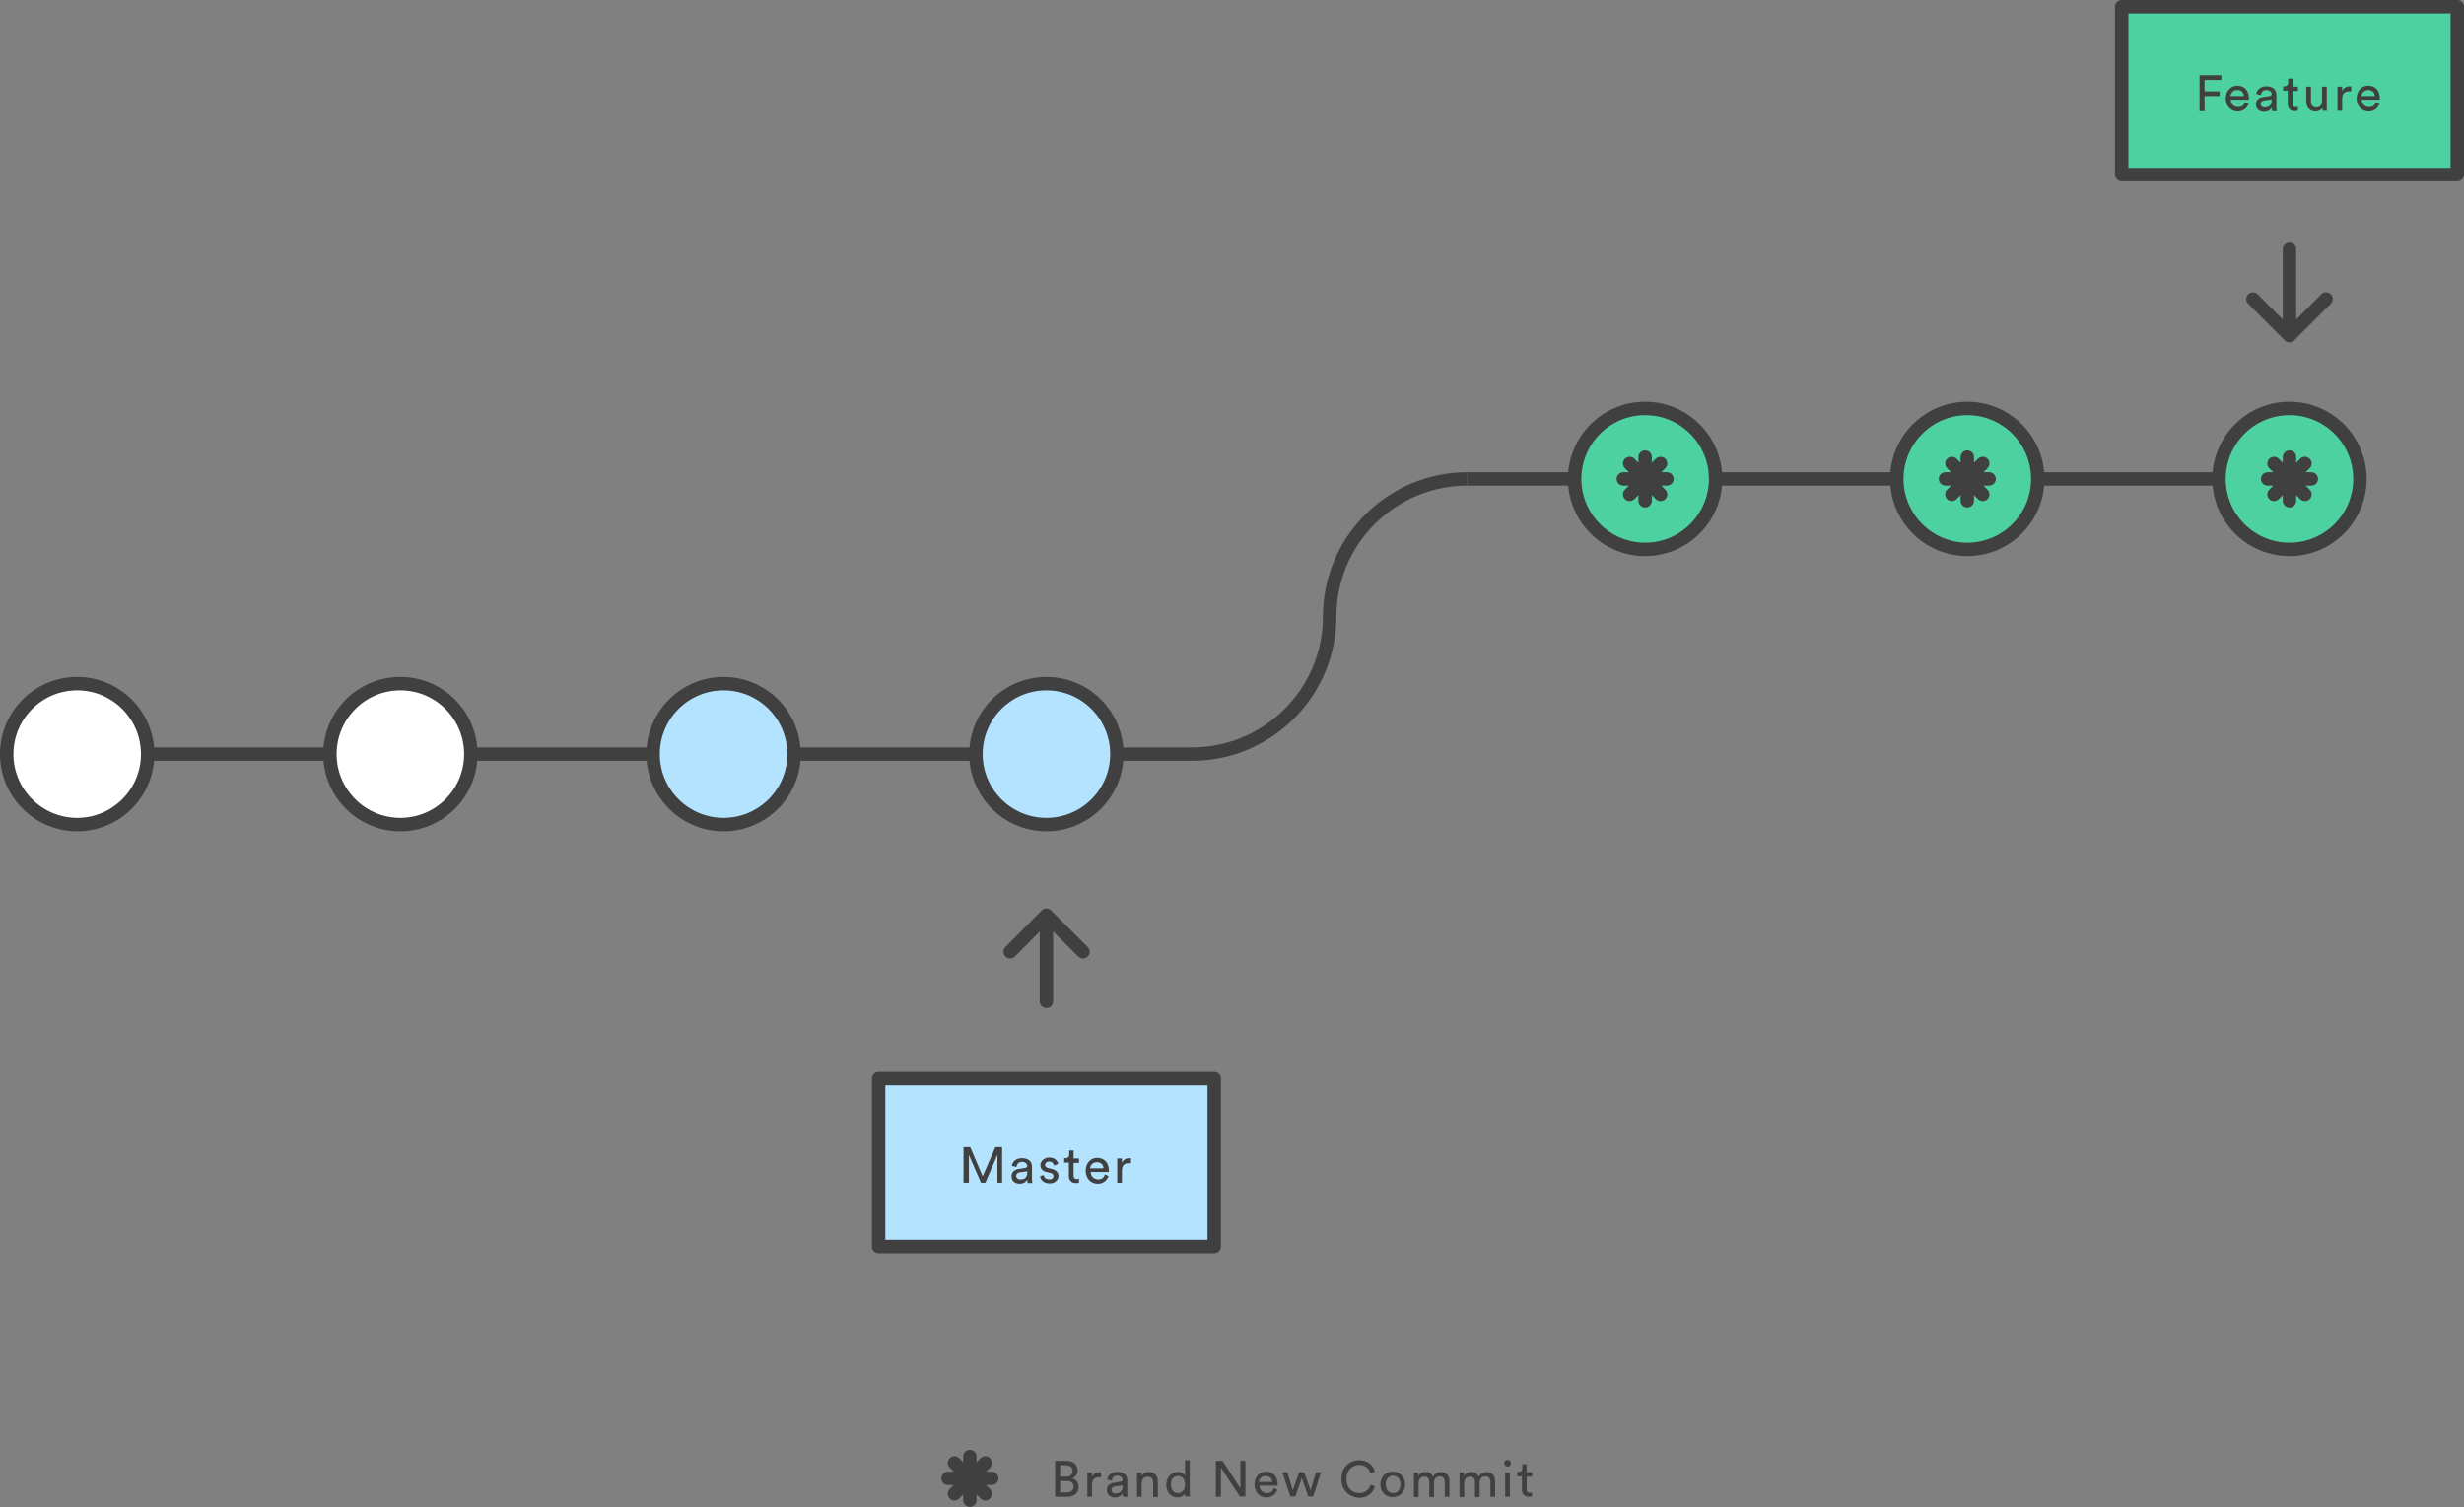 <?xml version="1.0" encoding="UTF-8" standalone="no"?>
<svg
   xmlns:dc="http://purl.org/dc/elements/1.1/"
   xmlns:cc="http://creativecommons.org/ns#"
   xmlns:rdf="http://www.w3.org/1999/02/22-rdf-syntax-ns#"
   xmlns:svg="http://www.w3.org/2000/svg"
   xmlns="http://www.w3.org/2000/svg"
   xmlns:sodipodi="http://sodipodi.sourceforge.net/DTD/sodipodi-0.dtd"
   xmlns:inkscape="http://www.inkscape.org/namespaces/inkscape"
   viewBox="0 0 734.2 449.028"
   version="1.1"
   id="svg429"
   sodipodi:docname="03.svg"
   width="734.2"
   height="449.028"
   inkscape:version="0.92.4 (5da689c313, 2019-01-14)">
  <rect x="0" y="0" width="734.2" height="449.028" fill="#808080" stroke="none"/>
  <defs
     id="defs433" />
  <sodipodi:namedview
     pagecolor="#ffffff"
     bordercolor="#666666"
     borderopacity="1"
     objecttolerance="10"
     gridtolerance="10"
     guidetolerance="10"
     inkscape:pageopacity="0"
     inkscape:pageshadow="2"
     inkscape:window-width="956"
     inkscape:window-height="1051"
     id="namedview431"
     showgrid="false"
     inkscape:zoom="0.4225"
     inkscape:cx="367.1"
     inkscape:cy="263.22848"
     inkscape:window-x="960"
     inkscape:window-y="25"
     inkscape:window-maximized="0"
     inkscape:current-layer="svg429" />
  <style
     id="style389">.st0{display:none;} .st1{display:inline;} .st2{fill:#FFFFFF;} .st3{fill:none;stroke:#9882CE;stroke-width:4;stroke-miterlimit:10;} .st4{fill:#FFFFFF;stroke:#404040;stroke-width:4;stroke-linejoin:round;stroke-miterlimit:10;} .st5{fill:#4ED1A1;stroke:#404040;stroke-width:4;stroke-linecap:round;stroke-linejoin:round;stroke-miterlimit:10;} .st6{fill:#B3E3FF;stroke:#404040;stroke-width:4;stroke-miterlimit:10;} .st7{fill:#FFFFFF;stroke:#6693ED;stroke-width:4;stroke-miterlimit:10;} .st8{fill:#FFFFFF;stroke:#404040;stroke-width:4;stroke-miterlimit:10;} .st9{fill:#404040;} .st10{fill:#404040;stroke:#404040;stroke-width:4;stroke-linejoin:round;stroke-miterlimit:10;} .st11{fill:none;stroke:#404040;stroke-width:4;stroke-linecap:round;stroke-linejoin:round;stroke-miterlimit:10;} .st12{fill:#999999;} .st13{fill:#B18BE8;stroke:#404040;stroke-width:4;stroke-linecap:round;stroke-linejoin:round;stroke-miterlimit:10;} .st14{fill:none;stroke:#404040;stroke-width:4;stroke-miterlimit:10;} .st15{fill:#4ED1A1;stroke:#404040;stroke-width:4;stroke-miterlimit:10;} .st16{fill:#B3E3FF;stroke:#404040;stroke-width:4;stroke-linejoin:round;stroke-miterlimit:10;} .st17{fill:#FFFFFF;stroke:#404040;stroke-width:4;stroke-linecap:round;stroke-linejoin:round;stroke-miterlimit:10;} .st18{fill:none;stroke:#CCCCCC;stroke-width:4;stroke-linecap:round;stroke-linejoin:round;stroke-miterlimit:10;} .st19{fill:#FFFFFF;stroke:#CCCCCC;stroke-width:4;stroke-linecap:round;stroke-linejoin:round;stroke-miterlimit:10;} .st20{fill:#59AFE1;stroke:#404040;stroke-width:4;stroke-linejoin:round;stroke-miterlimit:10;} .st21{fill:none;stroke:#CCCCCC;stroke-linecap:round;stroke-linejoin:round;stroke-miterlimit:10;}</style>
  <path
     class="st9"
     d="m 317.9,435.3 c 2,0 3.2,1.2 3.2,2.9 0,1.1 -0.7,2 -1.6,2.3 1.2,0.3 1.9,1.4 1.9,2.6 0,1.7 -1.3,2.9 -3.3,2.9 h -3.7 v -10.7 z m -0.2,4.7 c 1.2,0 1.9,-0.7 1.9,-1.7 0,-1 -0.7,-1.7 -1.9,-1.7 h -1.8 v 3.4 z m 0.2,4.7 c 1.2,0 2,-0.7 2,-1.7 0,-1 -0.6,-1.7 -1.9,-1.7 h -2.1 v 3.4 z m 10.1,-4.5 h -0.6 c -1.2,0 -2,0.6 -2,2.2 V 446 H 324 v -7.2 h 1.4 v 1.3 c 0.5,-1.1 1.4,-1.4 2.2,-1.4 h 0.5 v 1.5 z m 4,1.6 1.9,-0.3 c 0.4,-0.1 0.6,-0.3 0.6,-0.5 0,-0.7 -0.5,-1.3 -1.6,-1.3 -1,0 -1.5,0.6 -1.6,1.5 l -1.4,-0.3 c 0.2,-1.4 1.4,-2.3 3,-2.3 2.2,0 3,1.2 3,2.6 v 3.6 c 0,0.6 0.1,1 0.1,1.2 h -1.4 c 0,-0.2 -0.1,-0.5 -0.1,-1 -0.3,0.5 -1,1.2 -2.3,1.2 -1.5,0 -2.4,-1 -2.4,-2.2 0,-1.3 0.9,-2 2.2,-2.2 z m 2.5,1.1 v -0.3 l -2.2,0.3 c -0.6,0.1 -1.1,0.4 -1.1,1.1 0,0.5 0.4,1 1.2,1 1.2,0 2.1,-0.6 2.1,-2.1 z m 5.7,3.1 h -1.4 v -7.2 h 1.4 v 1 c 0.5,-0.9 1.4,-1.2 2.2,-1.2 1.7,0 2.6,1.2 2.6,2.9 v 4.6 h -1.4 v -4.3 c 0,-1 -0.4,-1.8 -1.7,-1.8 -1.1,0 -1.7,0.9 -1.7,2 z m 12.9,-1.1 c -0.3,0.7 -1.1,1.3 -2.2,1.3 -2.1,0 -3.4,-1.7 -3.4,-3.8 0,-2 1.4,-3.8 3.4,-3.8 1.3,0 2,0.6 2.2,1.2 v -4.7 h 1.4 v 9.5 c 0,0.7 0.1,1.2 0.1,1.3 h -1.5 c 0,-0.2 -0.1,-0.5 -0.1,-1 z m -2.1,0 c 1.3,0 2.1,-1.1 2.1,-2.6 0,-1.5 -0.8,-2.5 -2.1,-2.5 -1.3,0 -2.1,1 -2.1,2.5 0,1.5 0.7,2.6 2.1,2.6 z m 18.5,1.1 -5.7,-8.7 v 8.7 h -1.5 v -10.7 h 2 l 5.3,8.2 v -8.2 h 1.5 v 10.6 h -1.6 z m 11.1,-2.1 c -0.4,1.3 -1.6,2.3 -3.2,2.3 -1.9,0 -3.6,-1.4 -3.6,-3.9 0,-2.3 1.6,-3.8 3.4,-3.8 2.2,0 3.5,1.5 3.5,3.8 v 0.4 h -5.4 c 0,1.3 1,2.2 2.2,2.2 1.2,0 1.8,-0.6 2,-1.5 z m -1.5,-2.3 c 0,-1 -0.7,-1.8 -2,-1.8 -1.2,0 -1.9,0.9 -2,1.8 z m 9.5,-2.9 1.9,5.4 1.6,-5.4 h 1.5 l -2.3,7.2 h -1.5 l -1.9,-5.5 -1.9,5.5 h -1.5 l -2.4,-7.2 h 1.5 l 1.6,5.4 1.9,-5.4 z m 11.1,1.9 c 0,-3.6 2.6,-5.5 5.3,-5.5 2.4,0 4.1,1.3 4.7,3.4 l -1.4,0.5 c -0.4,-1.6 -1.6,-2.5 -3.3,-2.5 -1.9,0 -3.8,1.4 -3.8,4.2 0,2.8 1.8,4.2 3.8,4.2 1.8,0 3,-1.1 3.4,-2.5 l 1.3,0.5 c -0.6,2 -2.2,3.4 -4.7,3.4 -2.8,-0.1 -5.3,-2.1 -5.3,-5.7 z m 19,1.7 c 0,2.2 -1.5,3.8 -3.7,3.8 -2.2,0 -3.7,-1.6 -3.7,-3.8 0,-2.2 1.5,-3.8 3.7,-3.8 2.2,0 3.7,1.7 3.7,3.8 z m -1.4,0 c 0,-1.7 -1.1,-2.6 -2.2,-2.6 -1.1,0 -2.2,0.9 -2.2,2.6 0,1.7 1,2.6 2.2,2.6 1.2,0 2.2,-0.9 2.2,-2.6 z m 4,3.7 v -7.2 h 1.3 v 1 c 0.4,-0.8 1.4,-1.2 2.2,-1.2 0.9,0 1.8,0.4 2.2,1.4 0.6,-1 1.5,-1.4 2.4,-1.4 1.3,0 2.5,0.9 2.5,2.7 v 4.7 h -1.4 v -4.5 c 0,-0.9 -0.5,-1.6 -1.5,-1.6 -1,0 -1.7,0.8 -1.7,1.8 v 4.4 h -1.4 v -4.5 c 0,-0.9 -0.4,-1.6 -1.5,-1.6 -1,0 -1.7,0.8 -1.7,1.8 v 4.3 h -1.4 z m 13.6,0 v -7.2 h 1.3 v 1 c 0.4,-0.8 1.4,-1.2 2.2,-1.2 0.9,0 1.8,0.4 2.2,1.4 0.6,-1 1.5,-1.4 2.4,-1.4 1.3,0 2.5,0.9 2.5,2.7 v 4.7 h -1.4 v -4.5 c 0,-0.9 -0.5,-1.6 -1.5,-1.6 -1,0 -1.7,0.8 -1.7,1.8 v 4.4 h -1.4 v -4.5 c 0,-0.9 -0.4,-1.6 -1.5,-1.6 -1,0 -1.7,0.8 -1.7,1.8 v 4.3 h -1.4 z m 14.3,-11 c 0.6,0 1,0.4 1,1 0,0.6 -0.4,1 -1,1 -0.6,0 -1,-0.5 -1,-1 0,-0.6 0.4,-1 1,-1 z m -0.7,11 v -7.2 h 1.4 v 7.2 z m 6.4,-7.3 h 1.6 v 1.3 h -1.6 v 3.8 c 0,0.7 0.3,1 1,1 0.2,0 0.4,0 0.6,-0.1 v 1.2 c -0.1,0 -0.5,0.1 -1,0.1 -1.2,0 -2,-0.8 -2,-2.1 v -4 h -1.4 v -1.3 h 0.4 c 0.8,0 1.1,-0.5 1.1,-1.1 v -1.2 h 1.3 z"
     id="path393"
     inkscape:connector-curvature="0"
     style="fill:#404040" />
  <path
     class="st17"
     d="m 282.5,440.5 h 13 m -11.1,-4.6 9.2,9.2 m 0,-9.2 -9.2,9.2 M 289,434 v 13"
     id="path395"
     inkscape:connector-curvature="0"
     style="fill:#ffffff;stroke:#404040;stroke-width:4;stroke-linecap:round;stroke-linejoin:round;stroke-miterlimit:10" />
  <path
     class="st14"
     d="m 396.2,183.7 c 0,-22.6 18.4,-41 41,-41 m -41,41 c 0,22.6 -18.4,41 -41,41 H 44"
     id="path397"
     inkscape:connector-curvature="0"
     style="fill:none;stroke:#404040;stroke-width:4;stroke-miterlimit:10" />
  <circle
     class="st16"
     cx="311.8"
     cy="224.7"
     r="21"
     id="circle399"
     style="fill:#b3e3ff;stroke:#404040;stroke-width:4;stroke-linejoin:round;stroke-miterlimit:10" />
  <circle
     class="st16"
     cx="215.6"
     cy="224.7"
     r="21"
     id="circle401"
     style="fill:#b3e3ff;stroke:#404040;stroke-width:4;stroke-linejoin:round;stroke-miterlimit:10" />
  <circle
     class="st8"
     cx="119.3"
     cy="224.7"
     r="21"
     id="circle403"
     style="fill:#ffffff;stroke:#404040;stroke-width:4;stroke-miterlimit:10" />
  <circle
     class="st8"
     cx="23"
     cy="224.7"
     r="21"
     id="circle405"
     style="fill:#ffffff;stroke:#404040;stroke-width:4;stroke-miterlimit:10" />
  <path
     class="st14"
     d="m 661.2,142.7 h -224"
     id="path407"
     inkscape:connector-curvature="0"
     style="fill:none;stroke:#404040;stroke-width:4;stroke-miterlimit:10" />
  <circle
     class="st15"
     cx="586.2"
     cy="142.7"
     r="21"
     id="circle409"
     style="fill:#4ed1a1;stroke:#404040;stroke-width:4;stroke-miterlimit:10" />
  <circle
     class="st15"
     cx="490.2"
     cy="142.7"
     r="21"
     id="circle411"
     style="fill:#4ed1a1;stroke:#404040;stroke-width:4;stroke-miterlimit:10" />
  <circle
     class="st15"
     cx="682.2"
     cy="142.7"
     r="21"
     id="circle413"
     style="fill:#4ed1a1;stroke:#404040;stroke-width:4;stroke-miterlimit:10" />
  <path
     class="st17"
     d="m 496.7,142.7 h -13 m 11.1,4.6 -9.2,-9.2 m 0,9.2 9.2,-9.2 m -4.6,11.1 v -13 m 102.5,6.5 h -13 m 11.1,4.6 -9.2,-9.2 m 0,9.2 9.2,-9.2 m -4.6,11.1 v -13 m 102.5,6.5 h -13 m 11.1,4.6 -9.2,-9.2 m 0,9.2 9.2,-9.2 m -4.6,11.1 v -13"
     id="path415"
     inkscape:connector-curvature="0"
     style="fill:#ffffff;stroke:#404040;stroke-width:4;stroke-linecap:round;stroke-linejoin:round;stroke-miterlimit:10" />
  <path
     class="st16"
     d="m 261.8,321.4 h 100 v 50 h -100 z"
     id="path417"
     inkscape:connector-curvature="0"
     style="fill:#b3e3ff;stroke:#404040;stroke-width:4;stroke-linejoin:round;stroke-miterlimit:10" />
  <path
     class="st9"
     d="m 297.2,352.4 v -8.3 l -3.6,8.3 h -1.3 l -3.6,-8.3 v 8.3 h -1.6 v -10.6 h 2 l 3.7,8.7 3.8,-8.7 h 2 v 10.6 z m 6.4,-4.1 1.9,-0.3 c 0.4,-0.1 0.6,-0.3 0.6,-0.5 0,-0.7 -0.5,-1.3 -1.6,-1.3 -1,0 -1.5,0.6 -1.6,1.5 l -1.4,-0.3 c 0.2,-1.4 1.4,-2.3 3,-2.3 2.2,0 3,1.2 3,2.6 v 3.6 c 0,0.6 0.1,1 0.1,1.2 h -1.4 c 0,-0.2 -0.1,-0.5 -0.1,-1 -0.3,0.5 -1,1.2 -2.3,1.2 -1.5,0 -2.4,-1 -2.4,-2.2 0,-1.3 0.9,-2 2.2,-2.2 z m 2.5,1 V 349 l -2.2,0.3 c -0.6,0.1 -1.1,0.4 -1.1,1.1 0,0.5 0.4,1 1.2,1 1.2,0.1 2.1,-0.5 2.1,-2.1 z m 4.9,0.8 c 0.1,0.8 0.7,1.3 1.7,1.3 0.8,0 1.2,-0.4 1.2,-1 0,-0.4 -0.3,-0.8 -0.9,-0.9 l -1.2,-0.3 c -1.1,-0.2 -1.8,-1 -1.8,-2 0,-1.2 1.2,-2.3 2.6,-2.3 2,0 2.6,1.3 2.7,1.9 l -1.2,0.5 c -0.1,-0.4 -0.4,-1.2 -1.5,-1.2 -0.7,0 -1.2,0.5 -1.2,1 0,0.4 0.3,0.8 0.8,0.9 l 1.2,0.3 c 1.3,0.3 2,1.1 2,2.1 0,1 -0.9,2.2 -2.6,2.2 -2,0 -2.8,-1.3 -2.9,-2.1 z m 8.9,-4.9 h 1.6 v 1.3 h -1.6 v 3.8 c 0,0.7 0.3,1 1,1 0.2,0 0.4,0 0.6,-0.1 v 1.2 c -0.1,0 -0.5,0.1 -1,0.1 -1.2,0 -2,-0.8 -2,-2.1 v -4 h -1.4 v -1.3 h 0.4 c 0.8,0 1.1,-0.5 1.1,-1.1 v -1.2 h 1.3 z m 10.4,5.2 c -0.4,1.3 -1.6,2.3 -3.2,2.3 -1.9,0 -3.6,-1.4 -3.6,-3.9 0,-2.3 1.6,-3.8 3.4,-3.8 2.2,0 3.5,1.5 3.5,3.8 v 0.4 H 325 c 0,1.3 1,2.2 2.2,2.2 1.2,0 1.8,-0.6 2,-1.5 z m -1.5,-2.3 c 0,-1 -0.7,-1.8 -2,-1.8 -1.2,0 -1.9,0.9 -2,1.8 z m 8.1,-1.5 h -0.6 c -1.2,0 -2,0.6 -2,2.2 v 3.6 h -1.4 v -7.2 h 1.4 v 1.3 c 0.5,-1.1 1.4,-1.4 2.2,-1.4 h 0.5 v 1.5 z"
     id="path419"
     inkscape:connector-curvature="0"
     style="fill:#404040" />
  <path
     class="st11"
     d="m 311.8,274.9 v 23.5 m -10.8,-14.8 10.8,-10.9 10.9,10.9"
     id="path421"
     inkscape:connector-curvature="0"
     style="fill:none;stroke:#404040;stroke-width:4;stroke-linecap:round;stroke-linejoin:round;stroke-miterlimit:10" />
  <path
     class="st5"
     d="m 632.2,2 h 100 v 50 h -100 z"
     id="path423"
     inkscape:connector-curvature="0"
     style="fill:#4ed1a1;stroke:#404040;stroke-width:4;stroke-linecap:round;stroke-linejoin:round;stroke-miterlimit:10" />
  <path
     class="st9"
     d="M 655.4,33 V 22.4 h 6.5 v 1.4 h -5 v 3.4 h 4.5 v 1.4 h -4.5 v 4.5 h -1.5 z M 670,30.9 c -0.4,1.3 -1.6,2.3 -3.2,2.3 -1.9,0 -3.6,-1.4 -3.6,-3.9 0,-2.3 1.6,-3.8 3.4,-3.8 2.2,0 3.5,1.5 3.5,3.8 v 0.4 h -5.4 c 0,1.3 1,2.2 2.2,2.2 1.2,0 1.8,-0.6 2,-1.5 z m -1.4,-2.3 c 0,-1 -0.7,-1.8 -2,-1.8 -1.2,0 -1.9,0.9 -2,1.8 z m 5.8,0.3 1.9,-0.3 c 0.4,-0.1 0.6,-0.3 0.6,-0.5 0,-0.7 -0.5,-1.3 -1.6,-1.3 -1,0 -1.5,0.6 -1.6,1.5 L 672.3,28 c 0.2,-1.4 1.4,-2.3 3,-2.3 2.2,0 3,1.2 3,2.6 v 3.6 c 0,0.6 0.1,1 0.1,1.2 H 677 c 0,-0.2 -0.1,-0.5 -0.1,-1 -0.3,0.5 -1,1.2 -2.3,1.2 -1.5,0 -2.4,-1 -2.4,-2.2 0,-1.3 0.9,-2.1 2.2,-2.2 z m 2.5,1 v -0.3 l -2.2,0.3 c -0.6,0.1 -1.1,0.4 -1.1,1.1 0,0.5 0.4,1 1.2,1 1.1,0 2.1,-0.5 2.1,-2.1 z m 6.2,-4.1 h 1.6 v 1.3 h -1.6 v 3.8 c 0,0.7 0.3,1 1,1 0.2,0 0.4,0 0.6,-0.1 V 33 c -0.1,0 -0.5,0.1 -1,0.1 -1.2,0 -2,-0.8 -2,-2.1 v -4 h -1.4 v -1.3 h 0.4 c 0.8,0 1.1,-0.5 1.1,-1.1 v -1.2 h 1.3 z m 6.8,7.4 c -1.7,0 -2.7,-1.3 -2.7,-2.9 v -4.5 h 1.4 v 4.3 c 0,1 0.4,1.9 1.6,1.9 1.1,0 1.7,-0.8 1.7,-1.8 v -4.4 h 1.4 v 5.9 c 0,0.6 0,1.1 0.1,1.3 h -1.3 c 0,-0.2 -0.1,-0.6 -0.1,-0.9 -0.4,0.8 -1.3,1.1 -2.1,1.1 z m 10.6,-6 h -0.6 c -1.2,0 -2,0.6 -2,2.2 V 33 h -1.4 v -7.2 h 1.4 v 1.3 c 0.5,-1.1 1.4,-1.4 2.2,-1.4 h 0.5 v 1.5 z m 8.5,3.7 c -0.4,1.3 -1.6,2.3 -3.2,2.3 -1.9,0 -3.6,-1.4 -3.6,-3.9 0,-2.3 1.6,-3.8 3.4,-3.8 2.2,0 3.5,1.5 3.5,3.8 v 0.4 h -5.4 c 0,1.3 1,2.2 2.2,2.2 1.2,0 1.8,-0.6 2,-1.5 z m -1.4,-2.3 c 0,-1 -0.7,-1.8 -2,-1.8 -1.2,0 -1.9,0.9 -2,1.8 z"
     id="path425"
     inkscape:connector-curvature="0"
     style="fill:#404040" />
  <path
     class="st11"
     d="M 682.2,97.8 V 74.3 M 693.1,89.1 682.2,100 671.3,89.1"
     id="path427"
     inkscape:connector-curvature="0"
     style="fill:none;stroke:#404040;stroke-width:4;stroke-linecap:round;stroke-linejoin:round;stroke-miterlimit:10" />
</svg>
